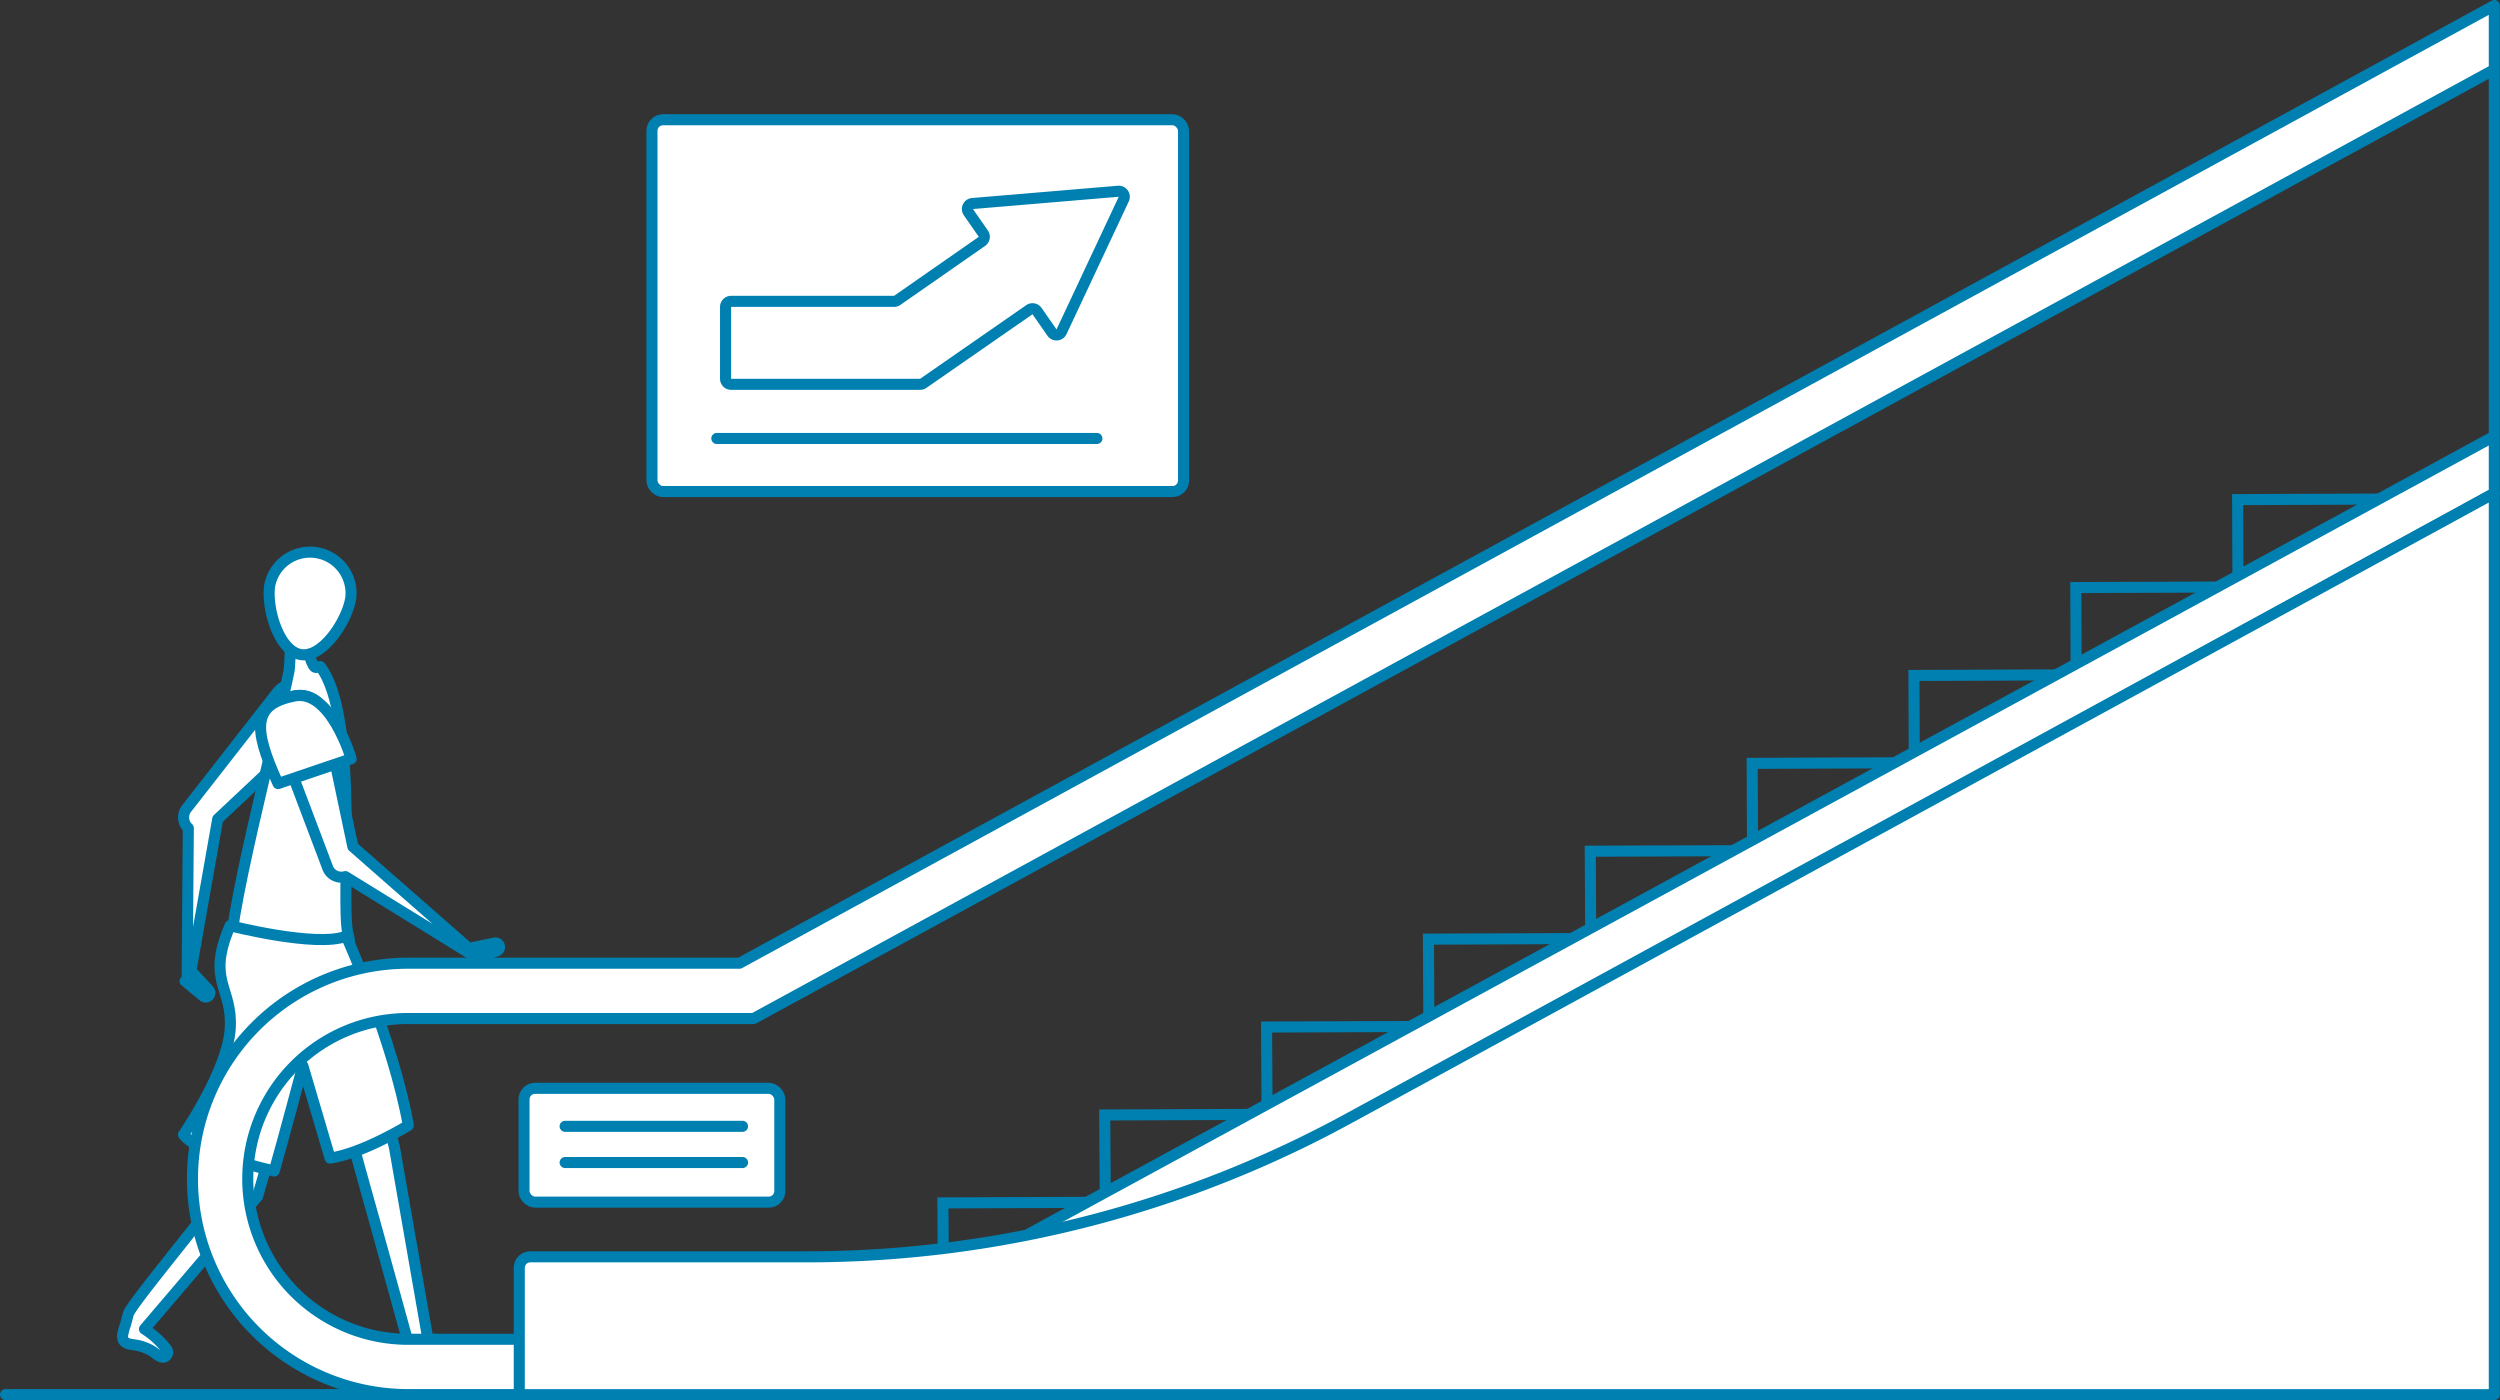 <svg xmlns="http://www.w3.org/2000/svg" viewBox="0 0 452.03 253.16"><rect x="0" y="0" width="452.03" height="253.16" fill="#333333" stroke="none"/><defs><style>.cls-1,.cls-4,.cls-5{fill:none;}.cls-1,.cls-2,.cls-4,.cls-5{stroke:#0080b1;}.cls-1,.cls-4{stroke-miterlimit:10;}.cls-1,.cls-2,.cls-5{stroke-width:2px;}.cls-2,.cls-3{fill:#fff;}.cls-2,.cls-5{stroke-linecap:round;stroke-linejoin:round;}</style></defs><title>escalator</title><g id="Layer_2" data-name="Layer 2"><g id="texts"><polygon class="cls-1" points="187.43 247.04 141.33 247.22 141.22 233.39 187.33 233.21 187.43 247.04"/><polygon class="cls-1" points="216.7 232.69 170.59 232.86 170.49 217.5 216.59 217.32 216.7 232.69"/><polygon class="cls-1" points="245.96 218.33 199.86 218.5 199.75 201.6 245.85 201.42 245.96 218.33"/><polygon class="cls-1" points="275.23 203.97 229.12 204.15 229.01 185.7 275.12 185.53 275.23 203.97"/><polygon class="cls-1" points="304.49 189.61 258.38 189.79 258.28 169.81 304.38 169.63 304.49 189.61"/><polygon class="cls-1" points="333.75 175.25 287.65 175.43 287.54 153.91 333.65 153.74 333.75 175.25"/><rect class="cls-1" x="316.86" y="137.93" width="46.1" height="23.05" transform="translate(-0.57 1.31) rotate(-0.22)"/><rect class="cls-1" x="346.12" y="122.03" width="46.1" height="24.59" transform="translate(-0.52 1.43) rotate(-0.22)"/><rect class="cls-1" x="375.39" y="106.14" width="46.1" height="26.13" transform="translate(-0.46 1.54) rotate(-0.22)"/><rect class="cls-1" x="404.65" y="90.24" width="46.1" height="27.66" transform="translate(-0.4 1.65) rotate(-0.22)"/><path class="cls-2" d="M43.27,186.93l-3.41,27.69.1-.37L39.48,216c-.42,1.55-15.78,19.76-16.27,21.57-.18.67-.35,1.34-.54,2a9.81,9.81,0,0,0-.5,1.89c-.1,1.32.95,1.57,2,1.69a8.54,8.54,0,0,1,3.32,1.14c.69.4,1.87,1.72,2.63.77a.91.91,0,0,0,0-1.1,15.25,15.25,0,0,0-4-3.65l20.46-24,.1-.37,7.76-26.8a5.75,5.75,0,0,0-11-3.2A6.22,6.22,0,0,0,43.27,186.93Z"/><path class="cls-2" d="M50.08,125.27,34,145.86l-.25.32a2.64,2.64,0,0,0,.3,3.56l-.22,27.88-.36-.22,3.31,2.74a.74.74,0,0,0,1-1.07l-2.92-3.16a.69.69,0,0,0-.23-.16l-.14-.06,4.88-27.6h0L57,131.53a4.68,4.68,0,0,0-6.5-6.74A5.12,5.12,0,0,0,50.08,125.27Z"/><path class="cls-2" d="M41.74,174.31c1.67,6.43,7.13,8,13,6.46s9.84-5.53,8.17-12c-1.39-5.33,2.14-39-5-48.25-.1-.13-.76.4-1.06.05-.85-.94-1.25-3.9-1.25-3.9l-3.1.81s-.13,3.26-.22,3.74C50.15,132,40.32,168.85,41.74,174.31Z"/><path class="cls-2" d="M48.76,105.91a7.42,7.42,0,0,1,14.67,2.18c-.6,4.05-5,10.87-9,10.27S48.16,110,48.76,105.91Z"/><path class="cls-2" d="M49.86,132.07l9.25,24.46.14.38a2.64,2.64,0,0,0,3.2,1.59l23.72,14.64-.38.2,4.06-1.41a.74.74,0,0,0-.39-1.42l-4.21.86a.69.69,0,0,0-.26.11l-.12.09L63.8,153.08h0l-5-23.71a4.68,4.68,0,0,0-9.13,2.08A5.12,5.12,0,0,0,49.86,132.07Z"/><path class="cls-2" d="M53.36,183.7l11.16,25.57-.1-.37.49,1.79,1.29,4.65L68,221.78,70,229l1.89,6.83,1.5,5.43c.19.67.38,1.34.56,2a9.81,9.81,0,0,0,.53,1.89c.59,1.18,1.61.87,2.59.43a8.54,8.54,0,0,1,3.44-.71c.8,0,2.48.53,2.65-.67a.91.91,0,0,0-.53-1,15.25,15.25,0,0,0-5.27-1.12l-6.06-34.72-.1-.37-7-27a5.75,5.75,0,1,0-11.14,2.87A6.22,6.22,0,0,0,53.36,183.7Z"/><path class="cls-2" d="M53.2,125.85c-7.41,1.5-7.63,5.57-2.92,15.83l13.23-4.49S59.8,124.52,53.2,125.85Z"/><path class="cls-2" d="M41.6,167.38s15.66,4,21,1.89c0,0,8.48,18.8,11.23,34.22,0,0-8.24,5.07-14.15,5.91l-4.92-16.68s-3.66,13.73-5.18,19c0,0-13.76-3-16.4-6.55,0,0,8-11.61,8.45-19.22S37.27,177.52,41.6,167.38Z"/><line class="cls-2" x1="1" y1="252.16" x2="441.46" y2="252.16"/><path class="cls-3" d="M153.62,252.16H73.8a39,39,0,0,1,0-78h59.91L451,1l0,88.18ZM451,12.57,136.27,184.16H73.8a29,29,0,0,0,0,58h77.26L451,78.87"/><path class="cls-4" d="M153.62,252.16H73.8a39,39,0,0,1,0-78h59.91L451,1l0,88.18ZM451,12.57,136.27,184.16H73.8a29,29,0,0,0,0,58h77.26L451,78.87"/><path class="cls-5" d="M153.62,252.16H73.8a39,39,0,0,1,0-78h59.91L451,1l0,88.18ZM451,12.57,136.27,184.16H73.8a29,29,0,0,0,0,58h77.26L451,78.87"/><path class="cls-2" d="M451,227.24V89.18L243.8,202.25a204.53,204.53,0,0,1-98,25H95.89a2,2,0,0,0-2,2v22.92H451V227.24Z"/><rect class="cls-2" x="94.75" y="196.78" width="46.25" height="20.58" rx="2" ry="2"/><rect class="cls-2" x="117.88" y="21.65" width="96.12" height="67.23" rx="2" ry="2"/><path class="cls-2" d="M202.2,34.58,175.84,36.8a1,1,0,0,0-.74,1.57l2.7,3.88a1,1,0,0,1-.25,1.39L162.23,54.31a1,1,0,0,1-.57.18H132.19a1,1,0,0,0-1,1v13a1,1,0,0,0,1,1h34.18a1,1,0,0,0,.57-.18L186.12,56a1,1,0,0,1,1.39.25l2.7,3.88a1,1,0,0,0,1.73-.15L203.19,36A1,1,0,0,0,202.2,34.58Z"/><line class="cls-5" x1="129.61" y1="79.28" x2="198.33" y2="79.28"/><line class="cls-5" x1="102.18" y1="203.65" x2="134.26" y2="203.65"/><line class="cls-5" x1="102.18" y1="210.2" x2="134.26" y2="210.2"/></g></g></svg>